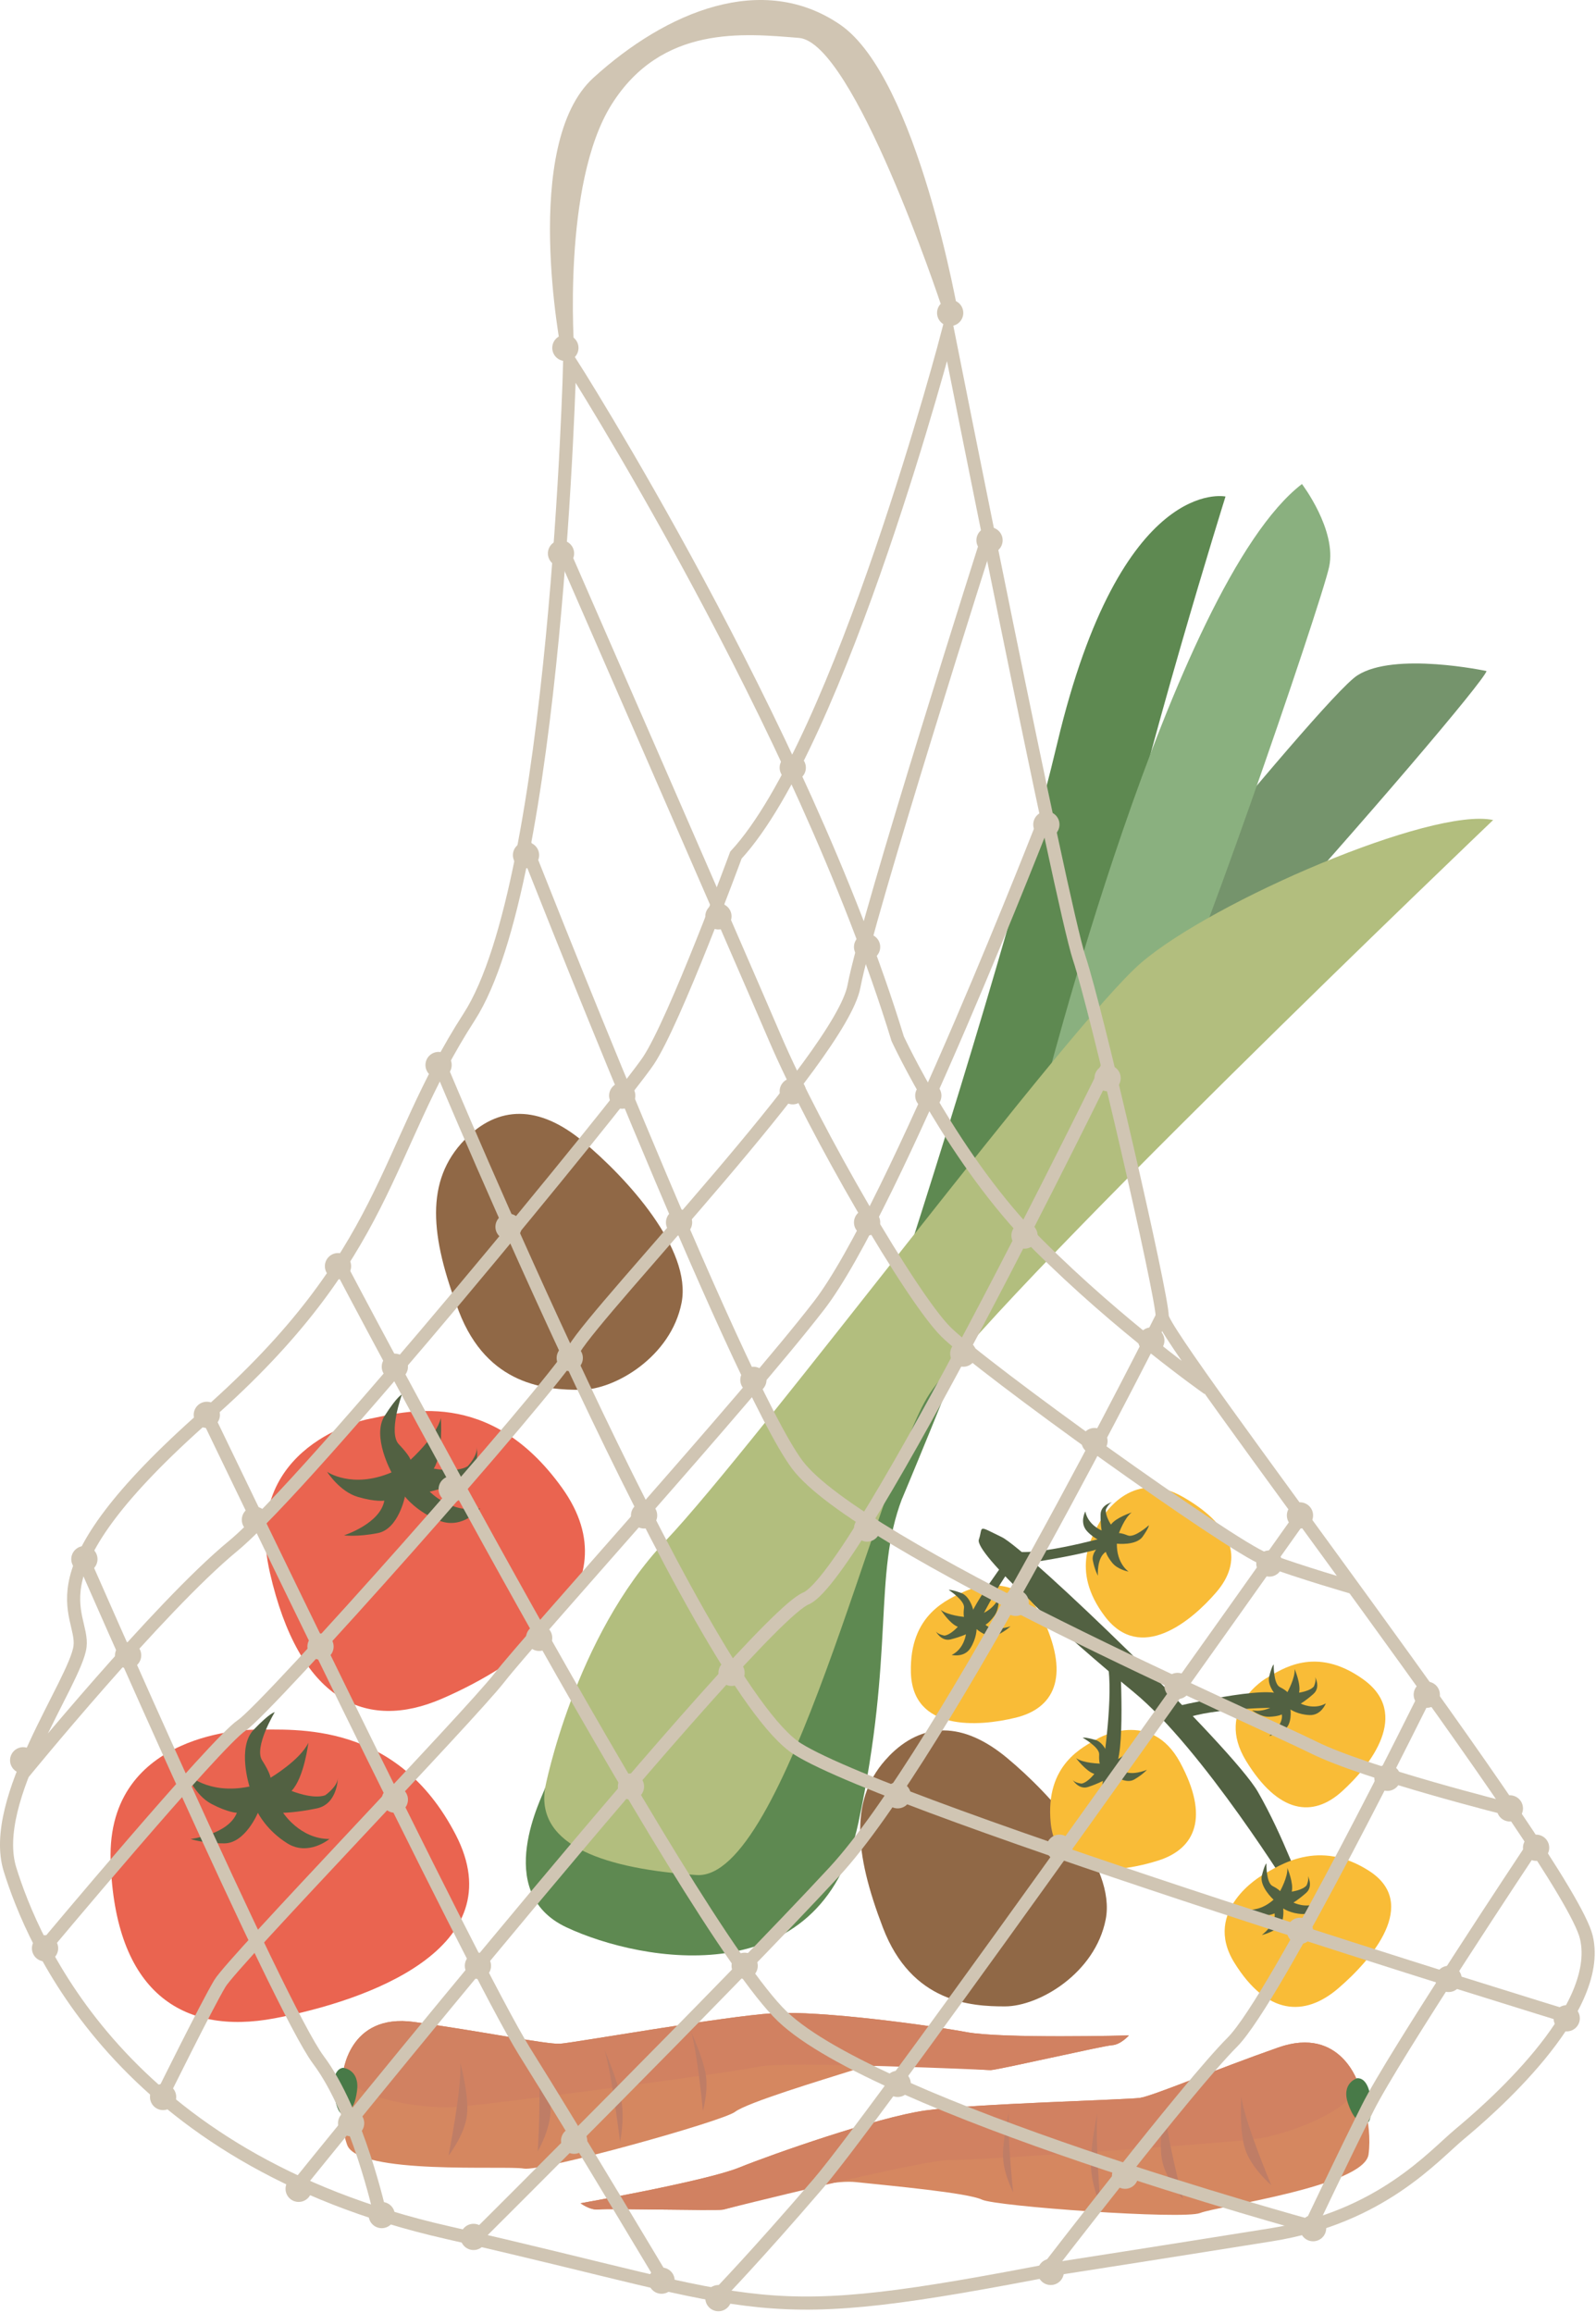 <svg width="365" height="529" viewBox="0 0 365 529" fill="none" xmlns="http://www.w3.org/2000/svg">
<g clip-path="url(#clip0_595_947)">
<path d="M58.3 350.56C59.957 350.56 61.3 349.217 61.3 347.56C61.3 345.903 59.957 344.56 58.3 344.56C56.643 344.56 55.3 345.903 55.3 347.56C55.3 349.217 56.643 350.56 58.3 350.56Z" fill="#D0C5B3"/>
<path d="M47.3 326.56C48.957 326.56 50.3 325.217 50.3 323.56C50.3 321.903 48.957 320.56 47.3 320.56C45.643 320.56 44.3 321.903 44.3 323.56C44.3 325.217 45.643 326.56 47.3 326.56Z" fill="#D0C5B3"/>
<path d="M19.3 359.56C20.957 359.56 22.3 358.217 22.3 356.56C22.3 354.903 20.957 353.56 19.3 353.56C17.643 353.56 16.3 354.903 16.3 356.56C16.3 358.217 17.643 359.56 19.3 359.56Z" fill="#D0C5B3"/>
<path d="M29.3 381.56C30.957 381.56 32.3 380.217 32.3 378.56C32.3 376.903 30.957 375.56 29.3 375.56C27.643 375.56 26.3 376.903 26.3 378.56C26.3 380.217 27.643 381.56 29.3 381.56Z" fill="#D0C5B3"/>
<path d="M57.3 447.56C58.957 447.56 60.3 446.217 60.3 444.56C60.3 442.903 58.957 441.56 57.3 441.56C55.643 441.56 54.3 442.903 54.3 444.56C54.3 446.217 55.643 447.56 57.3 447.56Z" fill="#D0C5B3"/>
<path d="M37.3 482.56C38.957 482.56 40.3 481.217 40.3 479.56C40.3 477.903 38.957 476.56 37.3 476.56C35.643 476.56 34.3 477.903 34.3 479.56C34.3 481.217 35.643 482.56 37.3 482.56Z" fill="#D0C5B3"/>
<path d="M10.3 448.56C11.957 448.56 13.3 447.217 13.3 445.56C13.3 443.903 11.957 442.56 10.3 442.56C8.643 442.56 7.3 443.903 7.3 445.56C7.3 447.217 8.643 448.56 10.3 448.56Z" fill="#D0C5B3"/>
<path d="M43.3 410.56C44.957 410.56 46.3 409.217 46.3 407.56C46.3 405.903 44.957 404.56 43.3 404.56C41.643 404.56 40.3 405.903 40.3 407.56C40.3 409.217 41.643 410.56 43.3 410.56Z" fill="#D0C5B3"/>
<path d="M5.3 405.56C6.957 405.56 8.3 404.217 8.3 402.56C8.3 400.903 6.957 399.56 5.3 399.56C3.643 399.56 2.3 400.903 2.3 402.56C2.3 404.217 3.643 405.56 5.3 405.56Z" fill="#D0C5B3"/>
<path d="M203.25 401.65C210.94 393.72 220.26 393.68 230.27 401.99C240.27 410.29 255.28 426.66 252.87 438.95C250.46 451.24 237.67 458.82 229.86 458.84C222.05 458.86 208.48 457.98 201.92 440.84C195.36 423.7 194.18 411.02 203.26 401.66L203.25 401.65Z" fill="#906846"/>
<path d="M106.25 260.65C113.94 252.72 123.26 252.68 133.27 260.99C143.27 269.29 158.28 285.66 155.87 297.95C153.46 310.24 140.67 317.82 132.86 317.84C125.05 317.86 111.48 316.98 104.92 299.84C98.36 282.7 97.18 270.02 106.26 260.66L106.25 260.65Z" fill="#906846"/>
<path d="M295.67 433.36C295.67 433.36 275.02 399.88 259.21 386.91C243.4 373.94 222.83 355.13 223.86 352.08C224.89 349.03 223.32 348.72 229.1 351.52C234.89 354.32 281.84 399.64 287.67 409.77C293.5 419.9 297.77 432.16 298.3 433.08C298.83 434 295.68 433.36 295.68 433.36H295.67Z" fill="#526142"/>
<path d="M288.59 428.9C288.59 428.9 274.84 436.81 282.28 448.83C289.72 460.85 298.35 461.32 306.06 454.71C313.77 448.1 324.7 435.29 313.09 427.84C301.48 420.39 292.52 426.63 288.59 428.89V428.9Z" fill="#F9BC37"/>
<path d="M291.25 434.43C291.25 434.43 287.96 431.43 288.59 428.9C289.22 426.37 289.62 426.14 289.62 426.14C289.62 426.14 289.53 430.54 291.02 431.31C292.51 432.08 292.75 432.49 292.75 432.49C292.75 432.49 294.56 429.27 294.41 427.19C294.41 427.19 295.9 430.68 295.42 432.59C295.42 432.59 297.85 432.28 298.8 431.19C298.8 431.19 299.51 429.7 299.04 428.88C299.04 428.88 300.45 431.33 298.72 432.87C296.99 434.41 295.81 435.09 295.81 435.09C295.81 435.09 298.79 436.64 301.54 435.05C301.54 435.05 300.51 437.81 297.85 437.72C295.19 437.63 293.46 436.44 293.46 436.44C293.46 436.44 293.93 439.98 291.96 441.11C289.99 442.24 288.58 442.51 288.58 442.51C288.58 442.51 291.88 440.07 291.49 437.57C291.49 437.57 290.7 438.02 288.66 438.11C286.62 438.2 284.66 436.61 284.66 436.61C284.66 436.61 287.8 437.52 291.26 434.44L291.25 434.43Z" fill="#526142"/>
<path d="M289.631 383.76C289.631 383.76 277.601 390.68 284.991 402.73C292.381 414.78 300.231 415.7 306.861 409.71C313.481 403.73 322.701 391.9 311.781 384.06C300.861 376.21 293.081 381.78 289.641 383.76H289.631Z" fill="#F9BC37"/>
<path d="M292.92 388.93C292.92 388.93 289.63 385.93 290.26 383.4C290.89 380.86 291.29 380.64 291.29 380.64C291.29 380.64 291.2 385.04 292.69 385.81C294.18 386.58 294.42 386.99 294.42 386.99C294.42 386.99 296.23 383.77 296.08 381.69C296.08 381.69 297.57 385.18 297.09 387.09C297.09 387.09 299.52 386.78 300.47 385.69C300.47 385.69 301.18 384.2 300.71 383.38C300.71 383.38 302.12 385.83 300.39 387.37C298.66 388.91 297.48 389.59 297.48 389.59C297.48 389.59 300.46 391.14 303.21 389.55C303.21 389.55 302.18 392.31 299.52 392.22C296.86 392.13 295.13 390.94 295.13 390.94C295.13 390.94 295.6 394.48 293.63 395.61C291.66 396.74 290.25 397.01 290.25 397.01C290.25 397.01 293.55 394.57 293.16 392.07C293.16 392.07 292.37 392.52 290.33 392.61C288.29 392.7 286.33 391.11 286.33 391.11C286.33 391.11 289.47 392.02 292.93 388.94L292.92 388.93Z" fill="#526142"/>
<path d="M251.15 397.54C251.15 397.54 263.18 390.62 269.89 403.06C276.6 415.5 273.44 422.75 264.94 425.47C256.44 428.19 241.58 430.21 240.29 416.83C239 403.45 247.72 399.51 251.16 397.54H251.15Z" fill="#F9BC37"/>
<path d="M253.97 402.99C253.97 402.99 253.03 398.64 250.52 397.91C248.01 397.18 247.62 397.41 247.62 397.41C247.62 397.41 251.46 399.55 251.38 401.22C251.3 402.89 251.53 403.31 251.53 403.31C251.53 403.31 247.84 403.26 246.11 402.08C246.11 402.08 248.38 405.12 250.27 405.67C250.27 405.67 248.78 407.62 247.36 407.89C247.36 407.89 245.71 407.75 245.24 406.93C245.24 406.93 246.65 409.38 248.85 408.66C251.05 407.94 252.23 407.26 252.23 407.26C252.23 407.26 252.07 410.61 249.32 412.2C249.32 412.2 252.22 412.7 253.48 410.35C254.74 408 254.59 405.91 254.59 405.91C254.59 405.91 257.41 408.09 259.38 406.96C261.35 405.83 262.29 404.74 262.29 404.74C262.29 404.74 258.52 406.37 256.56 404.78C256.56 404.78 257.35 404.33 258.45 402.61C259.55 400.89 259.16 398.4 259.16 398.4C259.16 398.4 258.37 401.57 253.97 403.02V402.99Z" fill="#526142"/>
<path d="M251.81 347.53C251.81 347.53 258.42 335.32 270.66 342.4C282.9 349.48 284.01 357.3 278.2 364.08C272.39 370.86 260.8 380.37 252.68 369.65C244.56 358.93 249.92 351.01 251.81 347.52V347.53Z" fill="#F9BC37"/>
<path d="M255.41 353.02C255.41 353.02 259.83 353.54 261.33 351.4C262.83 349.26 262.74 348.81 262.74 348.81C262.74 348.81 259.48 351.76 257.92 351.14C256.36 350.52 255.9 350.61 255.9 350.61C255.9 350.61 257.14 347.13 258.81 345.88C258.81 345.88 255.2 347.05 254.07 348.66C254.07 348.66 252.71 346.62 252.91 345.19C252.91 345.19 253.57 343.67 254.5 343.49C254.5 343.49 251.73 344.03 251.7 346.35C251.67 348.67 251.94 350 251.94 350C251.94 350 248.82 348.76 248.21 345.65C248.21 345.65 246.8 348.24 248.62 350.19C250.44 352.14 252.47 352.67 252.47 352.67C252.47 352.67 249.5 354.64 249.93 356.86C250.36 359.08 251.09 360.33 251.09 360.33C251.09 360.33 250.77 356.24 252.9 354.89C252.9 354.89 253.07 355.78 254.35 357.38C255.62 358.98 258.11 359.41 258.11 359.41C258.11 359.41 255.36 357.64 255.42 353.01L255.41 353.02Z" fill="#526142"/>
<path d="M220.49 363.99C220.49 363.99 232.97 357.91 238.8 370.79C244.63 383.67 240.98 390.68 232.31 392.81C223.64 394.93 208.68 395.93 208.32 382.48C207.95 369.04 216.93 365.72 220.49 363.98V363.99Z" fill="#F9BC37"/>
<path d="M222.93 369.62C222.93 369.62 222.3 365.21 219.84 364.31C217.38 363.41 216.98 363.61 216.98 363.61C216.98 363.61 220.67 366.01 220.47 367.67C220.27 369.33 220.47 369.76 220.47 369.76C220.47 369.76 216.79 369.45 215.15 368.16C215.15 368.16 217.21 371.35 219.05 372.03C219.05 372.03 217.42 373.87 216 374.04C216 374.04 214.36 373.79 213.95 372.94C213.95 372.94 215.19 375.48 217.43 374.91C219.67 374.34 220.9 373.75 220.9 373.75C220.9 373.75 220.51 377.08 217.65 378.47C217.65 378.47 220.51 379.17 221.93 376.91C223.35 374.65 223.34 372.56 223.34 372.56C223.34 372.56 226.01 374.93 228.04 373.94C230.07 372.95 231.09 371.93 231.09 371.93C231.09 371.93 227.22 373.29 225.37 371.57C225.37 371.57 226.19 371.17 227.4 369.53C228.61 367.89 228.4 365.38 228.4 365.38C228.4 365.38 227.39 368.49 222.9 369.63L222.93 369.62Z" fill="#526142"/>
<path d="M268.38 390.37C268.38 390.37 290.59 385.07 293.1 387.75L293.04 390.51C293.04 390.51 277 390.51 270.85 393.1L268.38 390.38V390.37Z" fill="#526142"/>
<path d="M231.571 354.81C231.571 354.81 220.601 369.06 221.581 371.38L223.471 371.94C223.471 371.94 228.801 360.82 232.591 357.12L231.571 354.81Z" fill="#526142"/>
<path d="M256.121 378.84C256.121 378.84 257.541 402.49 254.771 404.28L252.311 403.48C252.311 403.48 254.701 387.42 253.321 380.58L256.121 378.83V378.84Z" fill="#526142"/>
<path d="M231.75 357.93C231.75 357.93 254.68 354.9 256.07 351.91L255.64 350.78C255.64 350.78 240.06 355.35 233.09 354.91L231.74 357.93H231.75Z" fill="#526142"/>
<path d="M339.96 153.46C339.96 153.46 318.91 148.96 310.4 154.47C301.88 159.98 231.77 247.69 231.77 247.69C231.77 247.69 222.07 265.61 226.12 274.09C230.17 282.57 339.06 157.67 339.96 153.46Z" fill="#75946C"/>
<path d="M206.3 342.75C206.3 342.75 244.95 251.25 253.35 211.96C261.75 172.68 280.27 113.55 280.27 113.55C280.27 113.55 256.42 108.45 241.81 169.88C227.2 231.31 175.25 391.87 163.83 404.09C152.41 416.32 124.95 407.51 124.65 408.91C124.35 410.31 112.23 432.66 129.57 440.77C146.91 448.88 187.9 456.18 196.3 416.9C204.7 377.62 199.59 360.38 206.29 342.74L206.3 342.75Z" fill="#5E8951"/>
<path d="M238.18 252C238.18 252 267.9 133.64 297.75 110.69C297.75 110.69 305.77 121.21 303.97 129.63C302.17 138.05 270.84 229.65 264.53 238.57C258.22 247.49 240.39 255.41 238.18 252.01V252Z" fill="#8AB07F"/>
<path d="M124.65 408.92C124.65 408.92 131.3 374.4 152.14 352.44C172.98 330.49 244.57 234.29 260.96 220.19C277.35 206.09 327.45 184.53 341.48 187.53C341.48 187.53 223.47 300.21 211.96 319.75C200.44 339.29 179.53 430.19 159.29 428.8C139.05 427.4 122.51 422.4 124.66 408.92H124.65Z" fill="#B2BE7E"/>
<path d="M58.02 395.56C58.02 395.56 24.34 395.56 25.3 425.56C26.26 455.56 41.66 465.56 62.83 461.56C84 457.56 117.68 445.56 104.21 419.56C90.74 393.56 67.64 395.56 58.02 395.56Z" fill="#EA6450"/>
<path d="M57.06 408.56C57.06 408.56 54.17 399.56 58.02 395.56C61.87 391.56 62.83 391.56 62.83 391.56C62.83 391.56 58.02 399.56 59.94 402.56C61.86 405.56 61.86 406.56 61.86 406.56C61.86 406.56 68.6 402.56 70.52 398.56C70.52 398.56 69.56 406.56 66.67 409.56C66.67 409.56 71.48 411.56 74.37 410.56C74.37 410.56 77.26 408.56 77.26 406.56C77.26 406.56 77.26 412.56 72.45 413.56C67.64 414.56 64.75 414.56 64.75 414.56C64.75 414.56 68.6 420.56 75.34 420.56C75.34 420.56 70.53 424.56 65.72 421.56C60.91 418.56 58.98 414.56 58.98 414.56C58.98 414.56 56.09 421.56 51.28 421.56C46.47 421.56 43.58 420.56 43.58 420.56C43.58 420.56 52.24 419.56 54.17 414.56C54.17 414.56 52.25 414.56 48.4 412.56C44.55 410.56 42.63 405.56 42.63 405.56C42.63 405.56 47.44 410.56 57.06 408.56Z" fill="#526142"/>
<path d="M84.05 324.57C84.05 324.57 55.04 330.33 61.71 359.59C68.38 388.85 83.58 396.03 101.04 388.49C118.5 380.95 145.17 363.42 128.51 340.22C111.85 317.02 92.34 322.93 84.05 324.57Z" fill="#EA6450"/>
<path d="M89.551 336.74C89.551 336.74 84.971 328.47 87.96 323.8C90.951 319.13 91.901 318.94 91.901 318.94C91.901 318.94 88.74 327.72 91.21 330.29C93.68 332.86 93.88 333.84 93.88 333.84C93.88 333.84 99.71 328.61 100.821 324.31C100.821 324.31 101.431 332.34 99.191 335.85C99.191 335.85 104.301 336.88 106.941 335.33C106.941 335.33 109.381 332.81 108.991 330.84C108.991 330.84 110.161 336.73 105.631 338.64C101.101 340.55 98.27 341.12 98.27 341.12C98.27 341.12 103.211 346.26 109.821 344.95C109.821 344.95 105.881 349.81 100.581 347.8C95.281 345.79 92.611 342.24 92.611 342.24C92.611 342.24 91.141 349.67 86.421 350.6C81.701 351.53 78.671 351.12 78.671 351.12C78.671 351.12 86.971 348.45 87.891 343.17C87.891 343.17 86.001 343.54 81.841 342.33C77.68 341.12 74.811 336.59 74.811 336.59C74.811 336.59 80.501 340.56 89.551 336.72V336.74Z" fill="#526142"/>
<path d="M310.731 476.75C310.731 476.75 306.79 463.17 292.36 468.23C277.93 473.29 263.631 479.35 260.661 479.77C257.691 480.19 222.471 481.11 211.581 482.65C200.691 484.19 176.631 492.63 168.991 495.72C161.351 498.81 132.771 503.86 132.771 503.86C132.771 503.86 135.03 505.56 137.01 505.28C138.99 505 163.31 505.61 165.29 505.33C167.27 505.05 187.511 498.16 195.711 499.02C203.911 499.88 221.301 501.47 224.551 503.03C227.801 504.59 270.65 507.64 274.471 506.09C278.291 504.54 311.991 500.01 312.981 492.69C313.971 485.37 310.731 476.74 310.731 476.74V476.75Z" fill="#D58760"/>
<path d="M310.731 476.75C310.731 476.75 306.79 463.17 292.36 468.23C277.93 473.29 263.631 479.35 260.661 479.77C257.691 480.19 222.471 481.11 211.581 482.65C200.691 484.19 176.631 492.63 168.991 495.72C161.351 498.81 132.771 503.86 132.771 503.86C132.771 503.86 135.03 505.56 137.01 505.28C138.99 505 163.31 505.61 165.29 505.33C165.29 505.33 211.131 493.82 217.211 493.97C223.291 494.12 280.291 490.12 287.221 489.15C294.15 488.17 308.59 483.11 310.721 476.75H310.731Z" fill="#D18161"/>
<path d="M290.75 499.76C290.75 499.76 284.71 485.46 283.88 479.52C283.88 479.52 283.35 487.17 284.77 491.51C286.19 495.85 290.76 499.75 290.76 499.75L290.75 499.76Z" fill="#BF7D66"/>
<path d="M270.54 502.86C270.54 502.86 266.49 487.88 266.47 481.88C266.47 481.88 264.91 489.39 265.73 493.88C266.55 498.37 270.55 502.86 270.55 502.86H270.54Z" fill="#BF7D66"/>
<path d="M251.68 504.47C251.68 504.47 250.46 489.32 250.94 483.34C250.94 483.34 249.36 490.74 249.49 495.26C249.62 499.78 251.68 504.47 251.68 504.47Z" fill="#BF7D66"/>
<path d="M231.7 501.32C231.7 501.32 230.31 488.3 230.72 483.17C230.72 483.17 229.23 489.5 229.4 493.39C229.57 497.28 231.69 501.32 231.69 501.32H231.7Z" fill="#BF7D66"/>
<path d="M310.42 475.25C310.42 475.25 306.63 476.31 308.32 481.13C310.01 485.95 311.68 485.23 312.82 485.31C313.96 485.39 314.35 475.18 310.42 475.26V475.25Z" fill="#487A48"/>
<path d="M78.4 474.41C78.4 474.41 79.55 460.31 94.7 462.4C109.85 464.48 125.07 467.57 128.06 467.38C131.05 467.2 165.75 461.08 176.73 460.41C187.71 459.74 212.97 463.22 221.07 464.73C229.18 466.24 258.18 465.48 258.18 465.48C258.18 465.48 256.31 467.6 254.31 467.72C252.31 467.84 228.6 473.29 226.6 473.41C224.6 473.53 203.4 470.81 195.54 473.29C187.68 475.77 170.95 480.8 168.08 482.97C165.21 485.14 123.83 496.68 119.78 495.93C115.73 495.18 81.8 497.46 79.38 490.48C76.95 483.5 78.4 474.4 78.4 474.4V474.41Z" fill="#D58760"/>
<path d="M78.4 474.41C78.4 474.41 79.55 460.31 94.7 462.4C109.85 464.48 125.07 467.57 128.06 467.38C131.05 467.2 165.75 461.08 176.73 460.41C187.71 459.74 212.97 463.22 221.07 464.73C229.18 466.24 258.18 465.48 258.18 465.48C258.18 465.48 256.31 467.6 254.31 467.72C252.31 467.84 228.6 473.29 226.6 473.41C226.6 473.41 179.38 471.27 173.45 472.63C167.52 473.99 110.87 481.44 103.88 481.87C96.89 482.29 81.74 480.21 78.38 474.4L78.4 474.41Z" fill="#D18161"/>
<path d="M102.57 492.98C102.57 492.98 105.63 477.77 105.27 471.78C105.27 471.78 107.31 479.17 106.79 483.71C106.27 488.25 102.57 492.98 102.57 492.98Z" fill="#BF7D66"/>
<path d="M122.99 491.98C122.99 491.98 123.97 476.49 122.8 470.61C122.8 470.61 125.82 477.66 125.92 482.22C126.02 486.79 122.99 491.98 122.99 491.98Z" fill="#BF7D66"/>
<path d="M141.801 489.8C141.801 489.8 139.971 474.71 138.311 468.95C138.311 468.95 141.331 475.88 142.111 480.34C142.891 484.8 141.801 489.8 141.801 489.8Z" fill="#BF7D66"/>
<path d="M160.75 482.72C160.75 482.72 159.52 469.68 158.09 464.74C158.09 464.74 160.81 470.65 161.42 474.49C162.02 478.33 160.75 482.72 160.75 482.72Z" fill="#BF7D66"/>
<path d="M78.41 472.88C78.41 472.88 82.33 473.17 81.64 478.22C80.95 483.27 79.17 482.91 78.06 483.21C76.95 483.51 74.55 473.59 78.41 472.88Z" fill="#487A48"/>
<path d="M276.3 317.56C276.3 317.56 256.3 303.56 237.3 284.56C218.3 265.56 205.3 237.56 205.3 237.56C183.3 165.56 130.3 82.56 130.3 82.56C130.3 82.56 127.3 201.56 107.3 232.56C87.3 263.56 89.3 286.56 47.3 323.56C5.3 360.56 19.3 368.56 18.3 376.56C17.3 384.56 -2.7 411.56 2.3 427.56C7.3 443.56 27.3 493.56 102.3 510.56C177.3 527.56 171.3 532.56 243.3 518.56C243.3 518.56 265.8 515.06 290.8 511.06C315.8 507.06 327.8 493.06 333.8 488.06C339.8 483.06 366.8 460.06 362.8 443.06C358.8 426.06 265.8 306.06 265.8 301.06C265.8 296.06 250.8 231.06 246.8 219.06C242.8 207.06 216.8 76.06 216.8 76.06C216.8 76.06 192.3 169.56 168.3 195.56C168.3 195.56 154.3 233.56 148.3 242.56C142.3 251.56 70.3 339.56 53.3 353.56C36.3 367.56 5.3 405.56 5.3 405.56" stroke="#D0C5B3" stroke-width="3" stroke-miterlimit="10"/>
<path d="M128.11 124.53C128.11 124.53 168.31 216.56 177.31 237.56C186.31 258.56 208.31 296.56 216.31 304.56C224.31 312.56 281.31 353.56 289.31 356.56C297.31 359.56 309.56 363.09 309.56 363.09" stroke="#D0C5B3" stroke-width="3" stroke-miterlimit="10"/>
<path d="M226.08 122.32C226.08 122.32 198.3 209.56 195.3 225.56C192.3 241.56 137.3 298.56 131.3 308.56C125.3 318.56 61.3 390.56 55.3 394.56C49.3 398.56 9.91 445.69 9.91 445.69" stroke="#D0C5B3" stroke-width="3" stroke-miterlimit="10"/>
<path d="M37.02 479.37C37.02 479.37 47.3 458.57 50.3 453.57C53.3 448.57 107.301 392.57 114.301 383.57C121.301 374.57 170.301 320.57 187.301 298.57C204.301 276.57 239.301 186.38 239.301 186.38" stroke="#D0C5B3" stroke-width="3" stroke-miterlimit="10"/>
<path d="M119.96 192.81C119.96 192.81 168.4 316.39 182.35 334.98C196.3 353.57 288.3 393.57 300.3 399.57C312.3 405.57 345.58 413.86 345.58 413.86" stroke="#D0C5B3" stroke-width="3" stroke-miterlimit="10"/>
<path d="M253.33 243.81C253.33 243.81 196.3 360.56 184.3 365.56C172.3 370.56 68.51 499.31 68.51 499.31" stroke="#D0C5B3" stroke-width="3" stroke-miterlimit="10"/>
<path d="M100.73 243.81C100.73 243.81 159.91 385.82 182.36 399.94C204.81 414.06 358.42 461.13 358.42 461.13" stroke="#D0C5B3" stroke-width="3" stroke-miterlimit="10"/>
<path d="M265.801 301.06C265.801 301.06 215.801 401.06 190.801 428.06C165.801 455.06 108.561 511.99 108.561 511.99" stroke="#D0C5B3" stroke-width="3" stroke-miterlimit="10"/>
<path d="M297.62 346.69C297.62 346.69 201.57 482.55 187.19 499.3C172.81 516.05 164.25 524.86 164.25 524.86" stroke="#D0C5B3" stroke-width="3" stroke-miterlimit="10"/>
<path d="M47.3 323.56C47.3 323.56 108.12 450.23 119.96 469.15C131.8 488.06 152.3 522.45 152.3 522.45" stroke="#D0C5B3" stroke-width="3" stroke-miterlimit="10"/>
<path d="M18.97 356.49C18.97 356.49 63.8 459.06 72.8 471.06C81.8 483.06 86.95 506.4 86.95 506.4" stroke="#D0C5B3" stroke-width="3" stroke-miterlimit="10"/>
<path d="M326.51 386.58C326.51 386.58 291.8 457.06 281.8 467.06C271.8 477.06 239.3 519.33 239.3 519.33" stroke="#D0C5B3" stroke-width="3" stroke-miterlimit="10"/>
<path d="M350.08 423C350.08 423 318.8 470.06 312.8 482.06C306.8 494.06 299.69 509.1 299.69 509.1C299.69 509.1 200.8 482.06 178.92 461.13C157.04 440.2 77.74 289.4 77.74 289.4" stroke="#D0C5B3" stroke-width="3" stroke-miterlimit="10"/>
<path d="M128.3 129.56C129.957 129.56 131.3 128.217 131.3 126.56C131.3 124.903 129.957 123.56 128.3 123.56C126.643 123.56 125.3 124.903 125.3 126.56C125.3 128.217 126.643 129.56 128.3 129.56Z" fill="#D0C5B3"/>
<path d="M129.3 82.56C130.957 82.56 132.3 81.217 132.3 79.56C132.3 77.903 130.957 76.56 129.3 76.56C127.643 76.56 126.3 77.903 126.3 79.56C126.3 81.217 127.643 82.56 129.3 82.56Z" fill="#D0C5B3"/>
<path d="M181.3 178.56C182.957 178.56 184.3 177.217 184.3 175.56C184.3 173.903 182.957 172.56 181.3 172.56C179.643 172.56 178.3 173.903 178.3 175.56C178.3 177.217 179.643 178.56 181.3 178.56Z" fill="#D0C5B3"/>
<path d="M217.3 74.56C218.957 74.56 220.3 73.217 220.3 71.56C220.3 69.903 218.957 68.56 217.3 68.56C215.643 68.56 214.3 69.903 214.3 71.56C214.3 73.217 215.643 74.56 217.3 74.56Z" fill="#D0C5B3"/>
<path d="M226.3 126.56C227.957 126.56 229.3 125.217 229.3 123.56C229.3 121.903 227.957 120.56 226.3 120.56C224.643 120.56 223.3 121.903 223.3 123.56C223.3 125.217 224.643 126.56 226.3 126.56Z" fill="#D0C5B3"/>
<path d="M239.3 191.56C240.957 191.56 242.3 190.217 242.3 188.56C242.3 186.903 240.957 185.56 239.3 185.56C237.643 185.56 236.3 186.903 236.3 188.56C236.3 190.217 237.643 191.56 239.3 191.56Z" fill="#D0C5B3"/>
<path d="M198.3 219.56C199.957 219.56 201.3 218.217 201.3 216.56C201.3 214.903 199.957 213.56 198.3 213.56C196.643 213.56 195.3 214.903 195.3 216.56C195.3 218.217 196.643 219.56 198.3 219.56Z" fill="#D0C5B3"/>
<path d="M164.3 212.56C165.957 212.56 167.3 211.217 167.3 209.56C167.3 207.903 165.957 206.56 164.3 206.56C162.643 206.56 161.3 207.903 161.3 209.56C161.3 211.217 162.643 212.56 164.3 212.56Z" fill="#D0C5B3"/>
<path d="M120.3 198.56C121.957 198.56 123.3 197.217 123.3 195.56C123.3 193.903 121.957 192.56 120.3 192.56C118.643 192.56 117.3 193.903 117.3 195.56C117.3 197.217 118.643 198.56 120.3 198.56Z" fill="#D0C5B3"/>
<path d="M100.3 246.56C101.957 246.56 103.3 245.217 103.3 243.56C103.3 241.903 101.957 240.56 100.3 240.56C98.643 240.56 97.3 241.903 97.3 243.56C97.3 245.217 98.643 246.56 100.3 246.56Z" fill="#D0C5B3"/>
<path d="M116.3 283.56C117.957 283.56 119.3 282.217 119.3 280.56C119.3 278.903 117.957 277.56 116.3 277.56C114.643 277.56 113.3 278.903 113.3 280.56C113.3 282.217 114.643 283.56 116.3 283.56Z" fill="#D0C5B3"/>
<path d="M142.3 253.56C143.957 253.56 145.3 252.217 145.3 250.56C145.3 248.903 143.957 247.56 142.3 247.56C140.643 247.56 139.3 248.903 139.3 250.56C139.3 252.217 140.643 253.56 142.3 253.56Z" fill="#D0C5B3"/>
<path d="M181.3 252.56C182.957 252.56 184.3 251.217 184.3 249.56C184.3 247.903 182.957 246.56 181.3 246.56C179.643 246.56 178.3 247.903 178.3 249.56C178.3 251.217 179.643 252.56 181.3 252.56Z" fill="#D0C5B3"/>
<path d="M212.3 253.56C213.957 253.56 215.3 252.217 215.3 250.56C215.3 248.903 213.957 247.56 212.3 247.56C210.643 247.56 209.3 248.903 209.3 250.56C209.3 252.217 210.643 253.56 212.3 253.56Z" fill="#D0C5B3"/>
<path d="M253.3 249.56C254.957 249.56 256.3 248.217 256.3 246.56C256.3 244.903 254.957 243.56 253.3 243.56C251.643 243.56 250.3 244.903 250.3 246.56C250.3 248.217 251.643 249.56 253.3 249.56Z" fill="#D0C5B3"/>
<path d="M234.3 285.56C235.957 285.56 237.3 284.217 237.3 282.56C237.3 280.903 235.957 279.56 234.3 279.56C232.643 279.56 231.3 280.903 231.3 282.56C231.3 284.217 232.643 285.56 234.3 285.56Z" fill="#D0C5B3"/>
<path d="M263.3 309.56C264.957 309.56 266.3 308.217 266.3 306.56C266.3 304.903 264.957 303.56 263.3 303.56C261.643 303.56 260.3 304.903 260.3 306.56C260.3 308.217 261.643 309.56 263.3 309.56Z" fill="#D0C5B3"/>
<path d="M250.3 332.56C251.957 332.56 253.3 331.217 253.3 329.56C253.3 327.903 251.957 326.56 250.3 326.56C248.643 326.56 247.3 327.903 247.3 329.56C247.3 331.217 248.643 332.56 250.3 332.56Z" fill="#D0C5B3"/>
<path d="M290.3 360.56C291.957 360.56 293.3 359.217 293.3 357.56C293.3 355.903 291.957 354.56 290.3 354.56C288.643 354.56 287.3 355.903 287.3 357.56C287.3 359.217 288.643 360.56 290.3 360.56Z" fill="#D0C5B3"/>
<path d="M297.3 349.56C298.957 349.56 300.3 348.217 300.3 346.56C300.3 344.903 298.957 343.56 297.3 343.56C295.643 343.56 294.3 344.903 294.3 346.56C294.3 348.217 295.643 349.56 297.3 349.56Z" fill="#D0C5B3"/>
<path d="M220.3 312.56C221.957 312.56 223.3 311.217 223.3 309.56C223.3 307.903 221.957 306.56 220.3 306.56C218.643 306.56 217.3 307.903 217.3 309.56C217.3 311.217 218.643 312.56 220.3 312.56Z" fill="#D0C5B3"/>
<path d="M198.3 282.56C199.957 282.56 201.3 281.217 201.3 279.56C201.3 277.903 199.957 276.56 198.3 276.56C196.643 276.56 195.3 277.903 195.3 279.56C195.3 281.217 196.643 282.56 198.3 282.56Z" fill="#D0C5B3"/>
<path d="M155.3 282.56C156.957 282.56 158.3 281.217 158.3 279.56C158.3 277.903 156.957 276.56 155.3 276.56C153.643 276.56 152.3 277.903 152.3 279.56C152.3 281.217 153.643 282.56 155.3 282.56Z" fill="#D0C5B3"/>
<path d="M77.3 292.56C78.957 292.56 80.3 291.217 80.3 289.56C80.3 287.903 78.957 286.56 77.3 286.56C75.643 286.56 74.3 287.903 74.3 289.56C74.3 291.217 75.643 292.56 77.3 292.56Z" fill="#D0C5B3"/>
<path d="M90.3 315.56C91.957 315.56 93.3 314.217 93.3 312.56C93.3 310.903 91.957 309.56 90.3 309.56C88.643 309.56 87.3 310.903 87.3 312.56C87.3 314.217 88.643 315.56 90.3 315.56Z" fill="#D0C5B3"/>
<path d="M130.3 313.56C131.957 313.56 133.3 312.217 133.3 310.56C133.3 308.903 131.957 307.56 130.3 307.56C128.643 307.56 127.3 308.903 127.3 310.56C127.3 312.217 128.643 313.56 130.3 313.56Z" fill="#D0C5B3"/>
<path d="M172.3 318.56C173.957 318.56 175.3 317.217 175.3 315.56C175.3 313.903 173.957 312.56 172.3 312.56C170.643 312.56 169.3 313.903 169.3 315.56C169.3 317.217 170.643 318.56 172.3 318.56Z" fill="#D0C5B3"/>
<path d="M198.3 352.56C199.957 352.56 201.3 351.217 201.3 349.56C201.3 347.903 199.957 346.56 198.3 346.56C196.643 346.56 195.3 347.903 195.3 349.56C195.3 351.217 196.643 352.56 198.3 352.56Z" fill="#D0C5B3"/>
<path d="M147.3 349.56C148.957 349.56 150.3 348.217 150.3 346.56C150.3 344.903 148.957 343.56 147.3 343.56C145.643 343.56 144.3 344.903 144.3 346.56C144.3 348.217 145.643 349.56 147.3 349.56Z" fill="#D0C5B3"/>
<path d="M103.3 343.56C104.957 343.56 106.3 342.217 106.3 340.56C106.3 338.903 104.957 337.56 103.3 337.56C101.643 337.56 100.3 338.903 100.3 340.56C100.3 342.217 101.643 343.56 103.3 343.56Z" fill="#D0C5B3"/>
<path d="M73.3 379.56C74.957 379.56 76.3 378.217 76.3 376.56C76.3 374.903 74.957 373.56 73.3 373.56C71.643 373.56 70.3 374.903 70.3 376.56C70.3 378.217 71.643 379.56 73.3 379.56Z" fill="#D0C5B3"/>
<path d="M123.3 377.56C124.957 377.56 126.3 376.217 126.3 374.56C126.3 372.903 124.957 371.56 123.3 371.56C121.643 371.56 120.3 372.903 120.3 374.56C120.3 376.217 121.643 377.56 123.3 377.56Z" fill="#D0C5B3"/>
<path d="M232.3 369.56C233.957 369.56 235.3 368.217 235.3 366.56C235.3 364.903 233.957 363.56 232.3 363.56C230.643 363.56 229.3 364.903 229.3 366.56C229.3 368.217 230.643 369.56 232.3 369.56Z" fill="#D0C5B3"/>
<path d="M326.3 390.56C327.957 390.56 329.3 389.217 329.3 387.56C329.3 385.903 327.957 384.56 326.3 384.56C324.643 384.56 323.3 385.903 323.3 387.56C323.3 389.217 324.643 390.56 326.3 390.56Z" fill="#D0C5B3"/>
<path d="M317.3 409.56C318.957 409.56 320.3 408.217 320.3 406.56C320.3 404.903 318.957 403.56 317.3 403.56C315.643 403.56 314.3 404.903 314.3 406.56C314.3 408.217 315.643 409.56 317.3 409.56Z" fill="#D0C5B3"/>
<path d="M269.3 388.56C270.957 388.56 272.3 387.217 272.3 385.56C272.3 383.903 270.957 382.56 269.3 382.56C267.643 382.56 266.3 383.903 266.3 385.56C266.3 387.217 267.643 388.56 269.3 388.56Z" fill="#D0C5B3"/>
<path d="M242.3 425.56C243.957 425.56 245.3 424.217 245.3 422.56C245.3 420.903 243.957 419.56 242.3 419.56C240.643 419.56 239.3 420.903 239.3 422.56C239.3 424.217 240.643 425.56 242.3 425.56Z" fill="#D0C5B3"/>
<path d="M331.3 455.56C332.957 455.56 334.3 454.217 334.3 452.56C334.3 450.903 332.957 449.56 331.3 449.56C329.643 449.56 328.3 450.903 328.3 452.56C328.3 454.217 329.643 455.56 331.3 455.56Z" fill="#D0C5B3"/>
<path d="M351.3 425.56C352.957 425.56 354.3 424.217 354.3 422.56C354.3 420.903 352.957 419.56 351.3 419.56C349.643 419.56 348.3 420.903 348.3 422.56C348.3 424.217 349.643 425.56 351.3 425.56Z" fill="#D0C5B3"/>
<path d="M358.3 464.56C359.957 464.56 361.3 463.217 361.3 461.56C361.3 459.903 359.957 458.56 358.3 458.56C356.643 458.56 355.3 459.903 355.3 461.56C355.3 463.217 356.643 464.56 358.3 464.56Z" fill="#D0C5B3"/>
<path d="M345.3 416.56C346.957 416.56 348.3 415.217 348.3 413.56C348.3 411.903 346.957 410.56 345.3 410.56C343.643 410.56 342.3 411.903 342.3 413.56C342.3 415.217 343.643 416.56 345.3 416.56Z" fill="#D0C5B3"/>
<path d="M297.3 444.56C298.957 444.56 300.3 443.217 300.3 441.56C300.3 439.903 298.957 438.56 297.3 438.56C295.643 438.56 294.3 439.903 294.3 441.56C294.3 443.217 295.643 444.56 297.3 444.56Z" fill="#D0C5B3"/>
<path d="M300.3 512.56C301.957 512.56 303.3 511.217 303.3 509.56C303.3 507.903 301.957 506.56 300.3 506.56C298.643 506.56 297.3 507.903 297.3 509.56C297.3 511.217 298.643 512.56 300.3 512.56Z" fill="#D0C5B3"/>
<path d="M257.3 500.56C258.957 500.56 260.3 499.217 260.3 497.56C260.3 495.903 258.957 494.56 257.3 494.56C255.643 494.56 254.3 495.903 254.3 497.56C254.3 499.217 255.643 500.56 257.3 500.56Z" fill="#D0C5B3"/>
<path d="M240.3 522.56C241.957 522.56 243.3 521.217 243.3 519.56C243.3 517.903 241.957 516.56 240.3 516.56C238.643 516.56 237.3 517.903 237.3 519.56C237.3 521.217 238.643 522.56 240.3 522.56Z" fill="#D0C5B3"/>
<path d="M205.3 479.56C206.957 479.56 208.3 478.217 208.3 476.56C208.3 474.903 206.957 473.56 205.3 473.56C203.643 473.56 202.3 474.903 202.3 476.56C202.3 478.217 203.643 479.56 205.3 479.56Z" fill="#D0C5B3"/>
<path d="M151.3 524.56C152.957 524.56 154.3 523.217 154.3 521.56C154.3 519.903 152.957 518.56 151.3 518.56C149.643 518.56 148.3 519.903 148.3 521.56C148.3 523.217 149.643 524.56 151.3 524.56Z" fill="#D0C5B3"/>
<path d="M164.3 528.56C165.957 528.56 167.3 527.217 167.3 525.56C167.3 523.903 165.957 522.56 164.3 522.56C162.643 522.56 161.3 523.903 161.3 525.56C161.3 527.217 162.643 528.56 164.3 528.56Z" fill="#D0C5B3"/>
<path d="M170.3 452.56C171.957 452.56 173.3 451.217 173.3 449.56C173.3 447.903 171.957 446.56 170.3 446.56C168.643 446.56 167.3 447.903 167.3 449.56C167.3 451.217 168.643 452.56 170.3 452.56Z" fill="#D0C5B3"/>
<path d="M131.3 492.56C132.957 492.56 134.3 491.217 134.3 489.56C134.3 487.903 132.957 486.56 131.3 486.56C129.643 486.56 128.3 487.903 128.3 489.56C128.3 491.217 129.643 492.56 131.3 492.56Z" fill="#D0C5B3"/>
<path d="M108.3 514.56C109.957 514.56 111.3 513.217 111.3 511.56C111.3 509.903 109.957 508.56 108.3 508.56C106.643 508.56 105.3 509.903 105.3 511.56C105.3 513.217 106.643 514.56 108.3 514.56Z" fill="#D0C5B3"/>
<path d="M87.3 509.56C88.957 509.56 90.3 508.217 90.3 506.56C90.3 504.903 88.957 503.56 87.3 503.56C85.643 503.56 84.3 504.903 84.3 506.56C84.3 508.217 85.643 509.56 87.3 509.56Z" fill="#D0C5B3"/>
<path d="M80.3 488.56C81.957 488.56 83.3 487.217 83.3 485.56C83.3 483.903 81.957 482.56 80.3 482.56C78.643 482.56 77.3 483.903 77.3 485.56C77.3 487.217 78.643 488.56 80.3 488.56Z" fill="#D0C5B3"/>
<path d="M109.3 452.56C110.957 452.56 112.3 451.217 112.3 449.56C112.3 447.903 110.957 446.56 109.3 446.56C107.643 446.56 106.3 447.903 106.3 449.56C106.3 451.217 107.643 452.56 109.3 452.56Z" fill="#D0C5B3"/>
<path d="M90.3 414.56C91.957 414.56 93.3 413.217 93.3 411.56C93.3 409.903 91.957 408.56 90.3 408.56C88.643 408.56 87.3 409.903 87.3 411.56C87.3 413.217 88.643 414.56 90.3 414.56Z" fill="#D0C5B3"/>
<path d="M68.3 503.56C69.957 503.56 71.3 502.217 71.3 500.56C71.3 498.903 69.957 497.56 68.3 497.56C66.643 497.56 65.3 498.903 65.3 500.56C65.3 502.217 66.643 503.56 68.3 503.56Z" fill="#D0C5B3"/>
<path d="M144.3 411.56C145.957 411.56 147.3 410.217 147.3 408.56C147.3 406.903 145.957 405.56 144.3 405.56C142.643 405.56 141.3 406.903 141.3 408.56C141.3 410.217 142.643 411.56 144.3 411.56Z" fill="#D0C5B3"/>
<path d="M205.3 413.56C206.957 413.56 208.3 412.217 208.3 410.56C208.3 408.903 206.957 407.56 205.3 407.56C203.643 407.56 202.3 408.903 202.3 410.56C202.3 412.217 203.643 413.56 205.3 413.56Z" fill="#D0C5B3"/>
<path d="M167.3 385.56C168.957 385.56 170.3 384.217 170.3 382.56C170.3 380.903 168.957 379.56 167.3 379.56C165.643 379.56 164.3 380.903 164.3 382.56C164.3 384.217 165.643 385.56 167.3 385.56Z" fill="#D0C5B3"/>
<path d="M128.41 80.56C128.41 80.56 119.01 32.97 135.72 17.78C152.43 2.59 174.37 -6.52 192.13 5.63C209.89 17.78 219.29 72.46 219.29 72.46L215.11 69.42C215.11 69.42 195.26 9.68 182.72 8.67C170.18 7.66 151.38 5.63 139.89 23.86C128.4 42.09 131.35 80.56 131.35 80.56H128.4H128.41Z" fill="#D0C5B3"/>
</g>
<defs>
<clipPath id="clip0_595_947">
<rect width="364.7" height="528.56" fill="white"/>
</clipPath>
</defs>
</svg>
